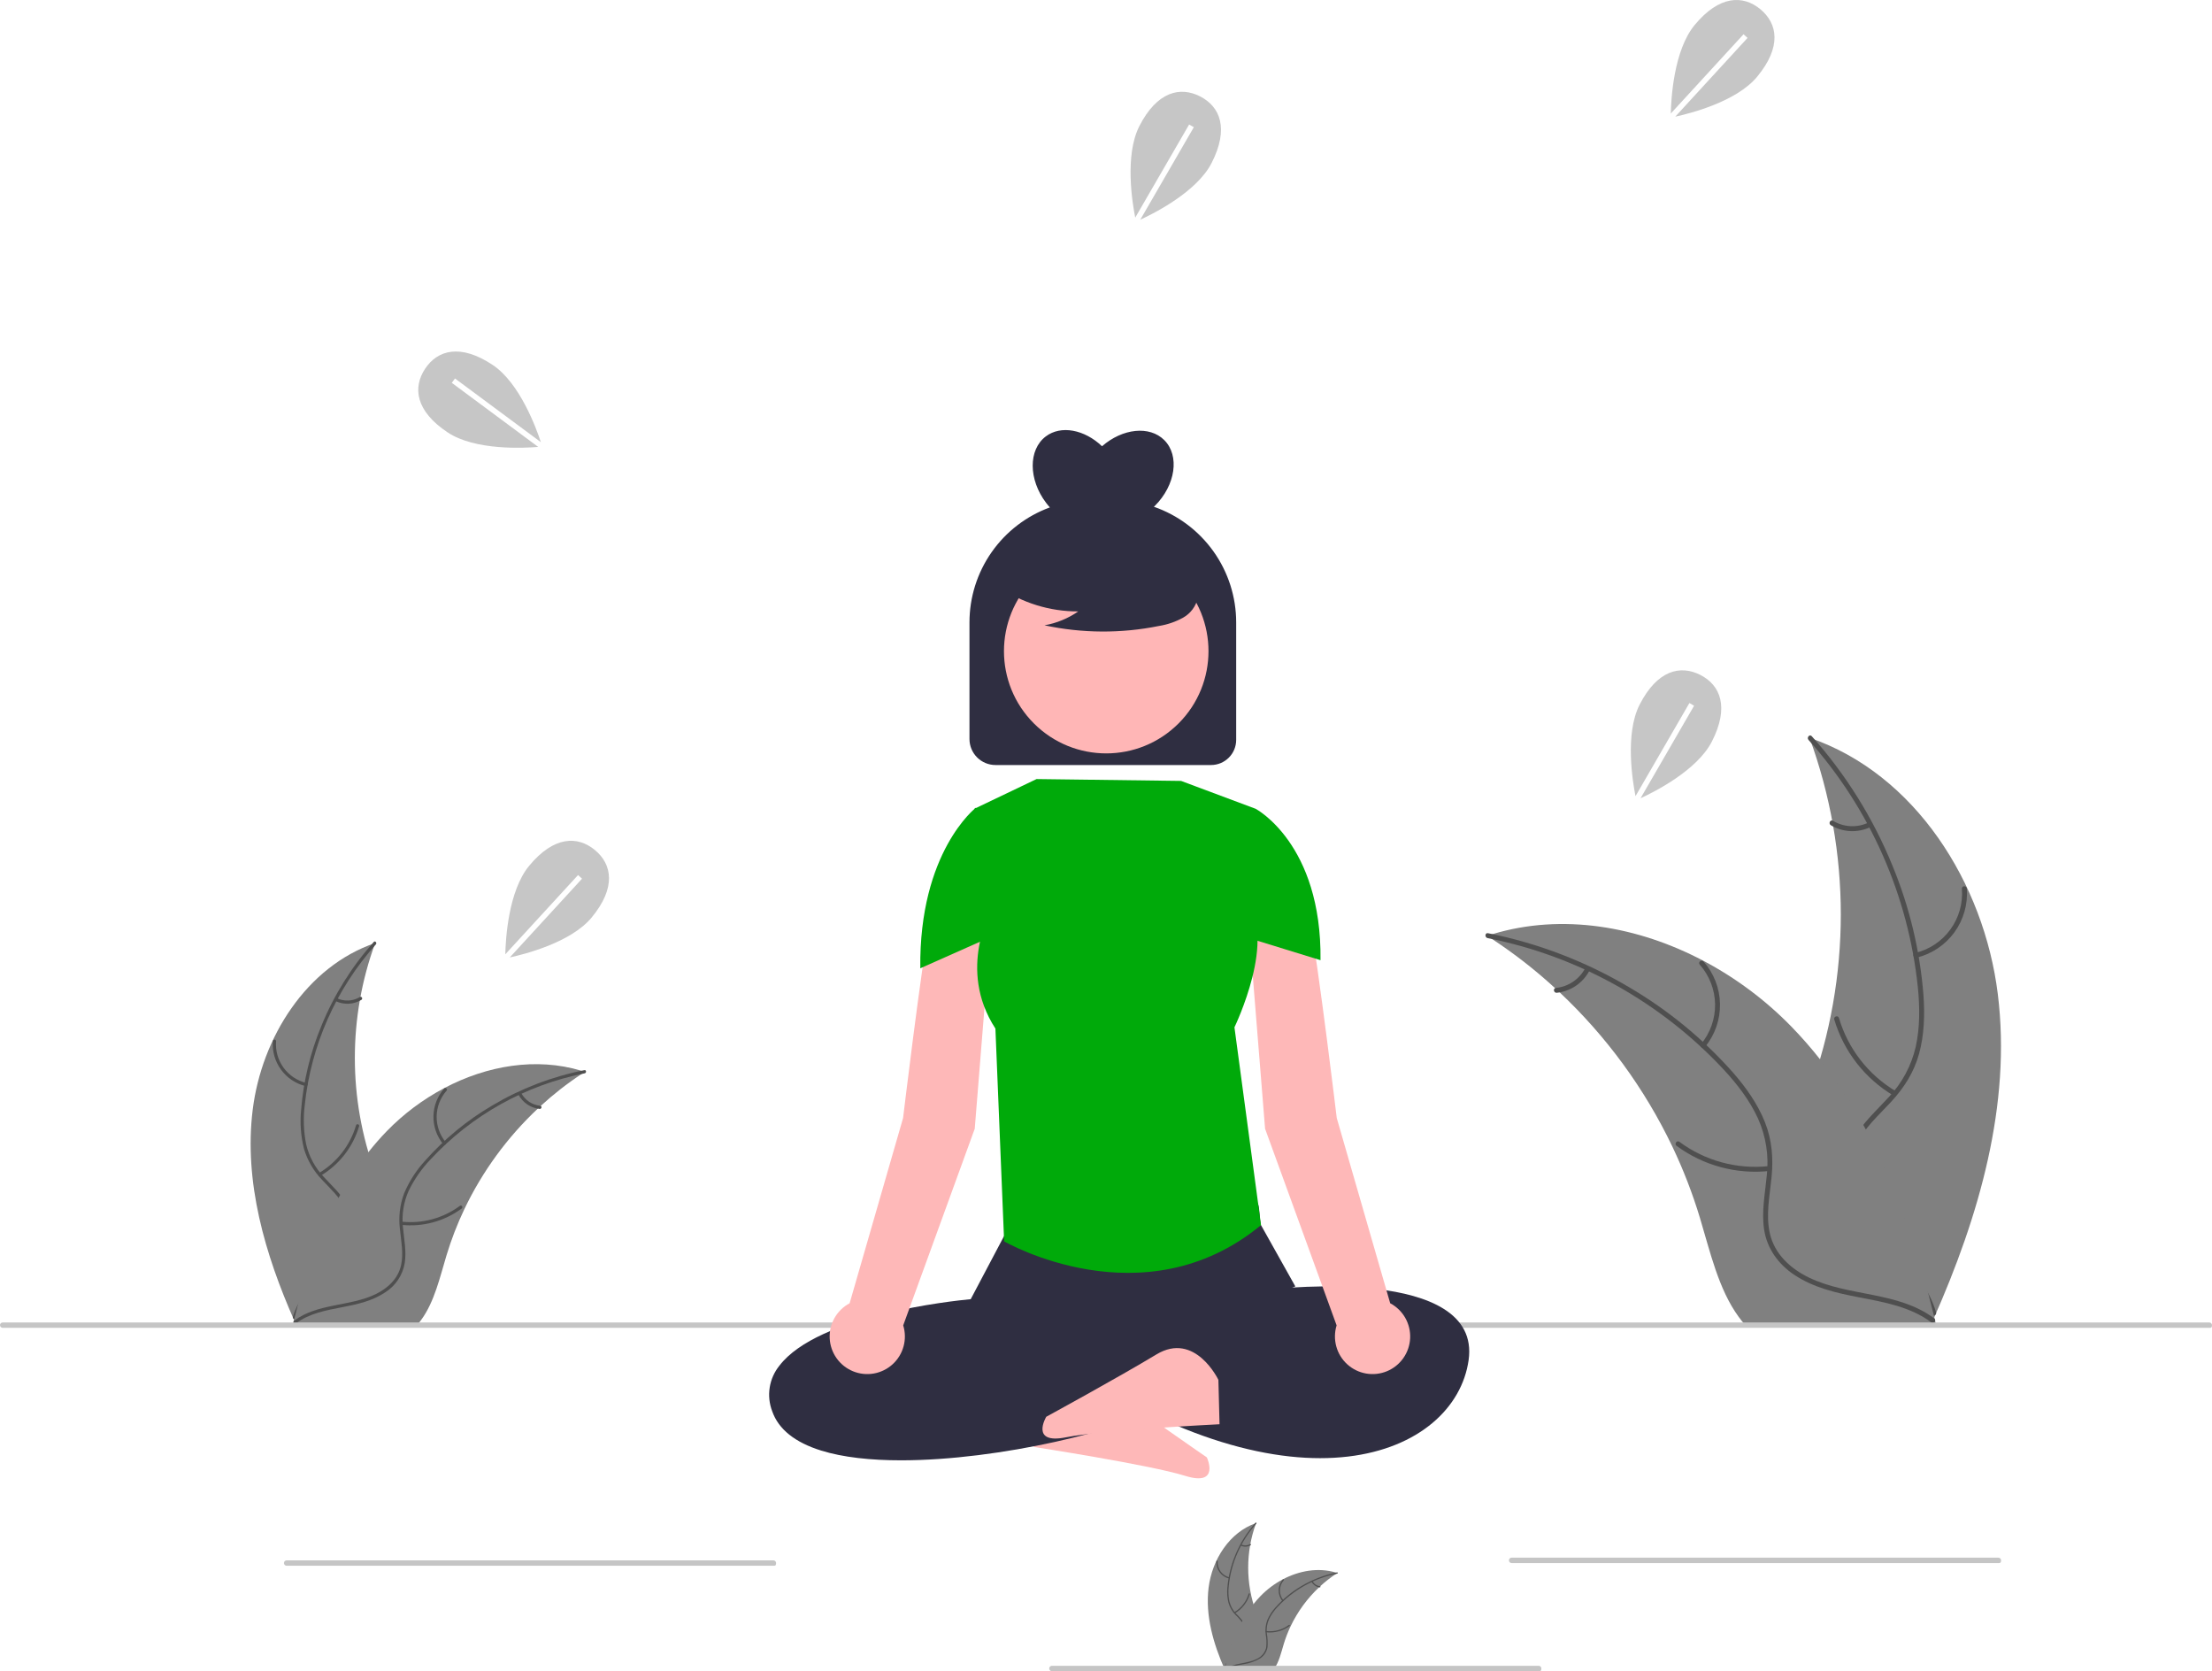<svg width="331" height="250" viewBox="0 0 331 250" fill="none" xmlns="http://www.w3.org/2000/svg">
<g clip-path="url(#clip0_357_514)">
<path d="M155.547 209.869C155.547 209.869 159.76 202.962 165.168 207.046C170.577 211.13 180.594 218.022 180.594 218.022C180.594 218.022 182.645 222.43 177.335 220.774C172.025 219.118 154.691 216.454 154.691 216.454L155.547 209.869Z" fill="#FEB8B8"/>
<path d="M37.815 166C39.158 155.21 45.848 144.58 56.144 141.069C52.083 152.174 52.084 164.357 56.146 175.461C57.728 179.738 59.933 184.33 58.445 188.641C57.519 191.323 55.254 193.375 52.722 194.658C50.19 195.941 47.38 196.553 44.606 197.152L44.06 197.603C39.655 187.662 36.473 176.789 37.815 166Z" fill="#808080"/>
<path d="M56.245 141.273C50.25 147.987 46.524 156.418 45.596 165.37C45.362 167.293 45.432 169.241 45.806 171.143C46.229 172.983 47.137 174.677 48.437 176.048C49.623 177.35 50.987 178.545 51.836 180.113C52.259 180.922 52.505 181.811 52.56 182.722C52.614 183.633 52.475 184.546 52.153 185.399C51.403 187.547 49.926 189.298 48.423 190.96C46.753 192.805 44.99 194.695 44.28 197.142C44.194 197.438 43.739 197.287 43.825 196.991C45.059 192.735 49.193 190.318 51.165 186.484C52.085 184.695 52.471 182.619 51.608 180.73C50.854 179.079 49.449 177.846 48.236 176.537C46.949 175.219 46.004 173.605 45.484 171.837C45.016 169.961 44.87 168.019 45.053 166.093C45.397 161.753 46.421 157.493 48.089 153.47C49.966 148.868 52.618 144.621 55.928 140.913C56.133 140.684 56.449 141.045 56.245 141.273Z" fill="#4F4F4F"/>
<path d="M45.725 162.47C44.243 162.11 42.938 161.236 42.042 160.003C41.146 158.771 40.717 157.26 40.832 155.741C40.857 155.433 41.336 155.457 41.311 155.764C41.201 157.179 41.601 158.586 42.438 159.733C43.274 160.879 44.494 161.688 45.875 162.015C46.175 162.086 46.023 162.541 45.725 162.47Z" fill="#4F4F4F"/>
<path d="M47.749 175.467C50.425 173.87 52.4 171.324 53.281 168.336C53.368 168.04 53.823 168.19 53.736 168.486C52.813 171.594 50.752 174.239 47.964 175.895C47.699 176.052 47.484 175.623 47.749 175.467Z" fill="#4F4F4F"/>
<path d="M50.411 149.322C50.955 149.581 51.555 149.7 52.157 149.67C52.759 149.639 53.344 149.46 53.859 149.147C54.123 148.986 54.337 149.415 54.075 149.575C53.504 149.918 52.858 150.115 52.193 150.15C51.528 150.185 50.865 150.057 50.261 149.777C50.202 149.756 50.153 149.712 50.125 149.656C50.096 149.6 50.09 149.535 50.108 149.475C50.129 149.414 50.172 149.365 50.228 149.336C50.285 149.308 50.351 149.303 50.411 149.322Z" fill="#4F4F4F"/>
<path d="M87.525 160.34C87.363 160.445 87.202 160.55 87.04 160.659C84.871 162.084 82.823 163.683 80.913 165.439C80.764 165.573 80.614 165.71 80.468 165.848C75.914 170.129 72.194 175.218 69.498 180.856C68.428 183.1 67.529 185.423 66.811 187.804C65.82 191.092 65.007 194.736 63.044 197.425C62.843 197.708 62.624 197.978 62.389 198.234H44.653C44.613 198.214 44.572 198.198 44.532 198.177L43.824 198.21C43.852 198.084 43.884 197.955 43.913 197.83C43.929 197.757 43.949 197.684 43.965 197.611C43.977 197.563 43.989 197.514 43.998 197.47C44.002 197.453 44.006 197.437 44.01 197.425C44.018 197.381 44.03 197.34 44.038 197.3C44.216 196.576 44.4 195.852 44.588 195.128C44.588 195.124 44.588 195.124 44.592 195.12C46.045 189.608 47.971 184.168 50.662 179.194C50.743 179.044 50.824 178.89 50.913 178.741C52.138 176.505 53.544 174.374 55.117 172.367C55.982 171.271 56.902 170.22 57.873 169.217C60.387 166.63 63.293 164.454 66.484 162.77C72.845 159.413 80.209 158.127 87.007 160.178C87.181 160.23 87.351 160.283 87.525 160.34Z" fill="#808080"/>
<path d="M87.485 160.565C78.653 162.318 70.599 166.807 64.466 173.396C63.12 174.791 62.003 176.389 61.156 178.132C60.385 179.856 60.09 181.755 60.302 183.632C60.465 185.386 60.834 187.161 60.567 188.923C60.417 189.823 60.078 190.682 59.573 191.442C59.068 192.202 58.407 192.847 57.635 193.334C55.743 194.598 53.509 195.108 51.308 195.53C48.863 195.998 46.316 196.446 44.276 197.973C44.029 198.157 43.756 197.763 44.003 197.579C47.553 194.923 52.31 195.481 56.193 193.606C58.005 192.731 59.564 191.306 60.013 189.279C60.406 187.507 60.026 185.676 59.847 183.902C59.613 182.074 59.831 180.217 60.481 178.493C61.237 176.713 62.291 175.074 63.597 173.648C66.486 170.388 69.87 167.604 73.625 165.395C77.896 162.851 82.571 161.055 87.448 160.087C87.75 160.027 87.785 160.505 87.485 160.565Z" fill="#4F4F4F"/>
<path d="M66.316 171.158C65.349 169.98 64.834 168.496 64.861 166.973C64.888 165.449 65.456 163.985 66.463 162.842C66.668 162.611 67.036 162.918 66.831 163.149C65.891 164.212 65.362 165.576 65.34 166.995C65.318 168.414 65.803 169.793 66.71 170.886C66.907 171.123 66.511 171.395 66.316 171.158Z" fill="#4F4F4F"/>
<path d="M60.103 182.753C63.201 183.088 66.312 182.244 68.815 180.389C69.063 180.205 69.336 180.599 69.088 180.783C66.48 182.709 63.24 183.581 60.017 183.225C59.71 183.191 59.797 182.719 60.103 182.753Z" fill="#4F4F4F"/>
<path d="M77.978 163.481C78.257 164.014 78.664 164.471 79.163 164.809C79.662 165.146 80.237 165.355 80.836 165.416C81.144 165.446 81.056 165.917 80.75 165.887C80.088 165.817 79.454 165.586 78.901 165.214C78.35 164.842 77.897 164.34 77.584 163.753C77.549 163.701 77.537 163.637 77.548 163.575C77.559 163.513 77.594 163.458 77.644 163.42C77.697 163.384 77.761 163.37 77.823 163.382C77.886 163.393 77.941 163.429 77.978 163.481Z" fill="#4F4F4F"/>
<path d="M180.854 237.507C181.375 233.326 183.968 229.206 187.958 227.845C186.384 232.149 186.384 236.87 187.959 241.174C188.572 242.832 189.426 244.611 188.85 246.282C188.437 247.314 187.643 248.149 186.632 248.614C185.629 249.069 184.572 249.394 183.486 249.58L183.274 249.755C181.567 245.903 180.334 241.689 180.854 237.507Z" fill="#808080"/>
<path d="M187.997 227.925C185.673 230.527 184.229 233.794 183.87 237.263C183.779 238.009 183.806 238.764 183.951 239.501C184.115 240.214 184.467 240.87 184.971 241.402C185.472 241.872 185.915 242.401 186.288 242.977C186.452 243.291 186.547 243.635 186.569 243.989C186.59 244.342 186.536 244.695 186.411 245.026C186.078 245.834 185.587 246.567 184.965 247.181C184.318 247.896 183.635 248.629 183.36 249.577C183.326 249.692 183.15 249.633 183.183 249.518C183.662 247.869 185.264 246.932 186.028 245.446C186.225 245.112 186.343 244.738 186.373 244.351C186.402 243.965 186.343 243.577 186.2 243.217C185.853 242.609 185.412 242.06 184.893 241.591C184.394 241.08 184.028 240.455 183.827 239.77C183.645 239.043 183.588 238.29 183.659 237.544C183.793 235.862 184.19 234.211 184.836 232.652C185.564 230.868 186.591 229.222 187.874 227.785C187.954 227.696 188.076 227.836 187.997 227.925Z" fill="#4F4F4F"/>
<path d="M183.92 236.14C183.346 236 182.84 235.661 182.492 235.184C182.145 234.706 181.979 234.12 182.024 233.532C182.033 233.413 182.219 233.422 182.209 233.541C182.167 234.089 182.321 234.635 182.646 235.079C182.97 235.523 183.443 235.837 183.978 235.963C184.094 235.991 184.036 236.167 183.92 236.14Z" fill="#4F4F4F"/>
<path d="M184.704 241.176C185.741 240.558 186.507 239.571 186.848 238.413C186.882 238.298 187.058 238.356 187.024 238.471C186.667 239.675 185.868 240.701 184.788 241.342C184.685 241.403 184.602 241.237 184.704 241.176Z" fill="#4F4F4F"/>
<path d="M185.736 231.044C185.947 231.144 186.179 231.19 186.413 231.179C186.646 231.167 186.873 231.097 187.072 230.976C187.174 230.914 187.257 231.08 187.156 231.142C186.935 231.275 186.684 231.351 186.427 231.365C186.169 231.378 185.912 231.329 185.678 231.22C185.655 231.212 185.636 231.195 185.625 231.173C185.614 231.152 185.612 231.126 185.619 231.103C185.627 231.08 185.643 231.06 185.665 231.049C185.687 231.038 185.713 231.036 185.736 231.044Z" fill="#4F4F4F"/>
<path d="M200.12 235.314C200.057 235.354 199.994 235.395 199.931 235.438C199.091 235.99 198.297 236.609 197.557 237.29C197.499 237.342 197.441 237.395 197.385 237.448C195.62 239.108 194.178 241.08 193.133 243.265C192.718 244.135 192.37 245.035 192.092 245.958C191.708 247.232 191.393 248.644 190.632 249.686C190.554 249.796 190.469 249.901 190.378 250H183.504C183.489 249.992 183.473 249.986 183.457 249.978L183.183 249.99C183.194 249.942 183.206 249.892 183.217 249.843C183.224 249.815 183.231 249.787 183.238 249.758C183.242 249.74 183.247 249.721 183.25 249.704C183.252 249.697 183.253 249.691 183.255 249.686C183.258 249.669 183.263 249.653 183.266 249.638C183.335 249.357 183.406 249.077 183.479 248.796L183.481 248.793C184.018 246.65 184.808 244.578 185.833 242.621C185.865 242.563 185.896 242.503 185.93 242.445C186.405 241.579 186.95 240.753 187.56 239.975C187.895 239.55 188.251 239.143 188.628 238.754C189.602 237.752 190.728 236.908 191.965 236.256C194.43 234.955 197.284 234.456 199.919 235.251C199.986 235.271 200.052 235.292 200.12 235.314Z" fill="#808080"/>
<path d="M200.104 235.401C196.681 236.08 193.56 237.82 191.183 240.374C190.662 240.915 190.229 241.534 189.9 242.209C189.601 242.878 189.487 243.614 189.569 244.341C189.686 245.018 189.721 245.706 189.672 246.391C189.614 246.74 189.483 247.073 189.287 247.368C189.091 247.662 188.835 247.912 188.536 248.101C187.784 248.546 186.95 248.835 186.083 248.952C185.136 249.133 184.149 249.307 183.358 249.899C183.263 249.97 183.157 249.818 183.252 249.746C184.628 248.717 186.472 248.933 187.977 248.206C188.335 248.058 188.655 247.83 188.912 247.539C189.168 247.249 189.355 246.903 189.457 246.529C189.547 245.836 189.525 245.132 189.393 244.446C189.302 243.737 189.387 243.018 189.639 242.349C189.932 241.659 190.34 241.024 190.846 240.471C191.966 239.208 193.277 238.129 194.732 237.273C196.388 236.287 198.2 235.591 200.09 235.216C200.207 235.193 200.22 235.378 200.104 235.401Z" fill="#4F4F4F"/>
<path d="M191.9 239.507C191.525 239.05 191.325 238.475 191.336 237.885C191.346 237.294 191.566 236.727 191.957 236.284C192.036 236.194 192.179 236.313 192.099 236.403C191.735 236.815 191.53 237.343 191.522 237.893C191.513 238.443 191.701 238.978 192.053 239.401C192.129 239.493 191.976 239.598 191.9 239.507Z" fill="#4F4F4F"/>
<path d="M189.492 244C190.693 244.13 191.898 243.803 192.869 243.084C192.965 243.013 193.07 243.165 192.974 243.237C191.963 243.983 190.708 244.321 189.459 244.183C189.34 244.17 189.374 243.987 189.492 244Z" fill="#4F4F4F"/>
<path d="M196.42 236.532C196.528 236.738 196.685 236.915 196.879 237.046C197.072 237.177 197.295 237.258 197.527 237.281C197.646 237.293 197.612 237.476 197.494 237.464C197.238 237.437 196.992 237.347 196.778 237.203C196.564 237.059 196.388 236.865 196.267 236.637C196.254 236.617 196.249 236.592 196.253 236.568C196.257 236.544 196.271 236.523 196.29 236.508C196.311 236.494 196.336 236.489 196.36 236.493C196.384 236.498 196.405 236.511 196.42 236.532Z" fill="#4F4F4F"/>
<path d="M298.947 148.688C296.884 132.105 286.601 115.765 270.776 110.368C277.017 127.437 277.016 146.162 270.772 163.231C268.341 169.805 264.951 176.863 267.239 183.488C268.662 187.611 272.143 190.765 276.035 192.737C279.926 194.709 284.245 195.649 288.51 196.57L289.35 197.264C296.12 181.984 301.011 165.272 298.947 148.688Z" fill="#808080"/>
<path d="M270.619 110.682C279.834 121.002 285.562 133.961 286.988 147.72C287.276 150.669 287.311 153.686 286.666 156.594C286.015 159.423 284.619 162.026 282.621 164.133C280.798 166.135 278.701 167.971 277.397 170.381C276.022 172.922 275.969 175.808 276.91 178.506C278.062 181.808 280.332 184.499 282.643 187.053C285.209 189.889 287.92 192.795 289.011 196.555C289.143 197.01 289.842 196.779 289.711 196.324C287.813 189.782 281.459 186.066 278.428 180.174C277.015 177.425 276.421 174.233 277.747 171.33C278.906 168.792 281.066 166.896 282.93 164.885C284.887 162.774 286.387 160.457 287.16 157.661C287.95 154.801 288.033 151.776 287.822 148.832C287.294 142.16 285.72 135.613 283.157 129.43C280.271 122.357 276.195 115.829 271.107 110.129C270.792 109.777 270.306 110.332 270.619 110.682Z" fill="#4F4F4F"/>
<path d="M286.79 143.263C289.067 142.71 291.074 141.367 292.451 139.472C293.829 137.577 294.488 135.255 294.31 132.92C294.273 132.447 293.536 132.483 293.574 132.956C293.743 135.131 293.129 137.294 291.843 139.056C290.557 140.817 288.683 142.061 286.559 142.563C286.098 142.673 286.332 143.372 286.79 143.263Z" fill="#4F4F4F"/>
<path d="M283.679 163.239C279.566 160.785 276.53 156.871 275.176 152.279C275.042 151.824 274.343 152.055 274.476 152.51C275.894 157.286 279.062 161.352 283.348 163.897C283.756 164.139 284.086 163.48 283.679 163.239Z" fill="#4F4F4F"/>
<path d="M279.587 123.054C278.751 123.452 277.828 123.635 276.903 123.588C275.979 123.541 275.08 123.265 274.288 122.786C273.882 122.538 273.554 123.198 273.956 123.443C274.834 123.97 275.827 124.273 276.849 124.327C277.87 124.381 278.89 124.184 279.818 123.754C279.909 123.721 279.984 123.654 280.027 123.568C280.071 123.481 280.08 123.381 280.053 123.289C280.021 123.196 279.955 123.12 279.868 123.076C279.781 123.032 279.68 123.024 279.587 123.054Z" fill="#4F4F4F"/>
<path d="M222.541 139.988C222.79 140.15 223.038 140.312 223.288 140.479C226.62 142.67 229.769 145.127 232.704 147.827C232.934 148.032 233.164 148.243 233.388 148.455C240.388 155.035 246.106 162.857 250.249 171.523C251.895 174.973 253.275 178.543 254.379 182.202C255.903 187.256 257.153 192.857 260.17 196.991C260.479 197.425 260.816 197.841 261.177 198.234H288.438C288.5 198.203 288.562 198.178 288.624 198.147L289.713 198.197C289.669 198.004 289.619 197.805 289.576 197.612C289.551 197.5 289.52 197.388 289.495 197.277C289.476 197.202 289.458 197.127 289.445 197.059C289.439 197.034 289.433 197.009 289.427 196.991C289.414 196.922 289.395 196.86 289.383 196.798C289.109 195.685 288.827 194.573 288.537 193.46C288.537 193.454 288.537 193.454 288.531 193.447C286.298 184.975 283.338 176.614 279.202 168.968C279.077 168.738 278.953 168.502 278.816 168.272C276.932 164.836 274.771 161.559 272.354 158.475C271.024 156.791 269.611 155.175 268.118 153.633C264.253 149.657 259.787 146.313 254.883 143.724C245.106 138.565 233.786 136.588 223.337 139.74C223.07 139.821 222.808 139.901 222.541 139.988Z" fill="#808080"/>
<path d="M222.603 140.334C236.177 143.029 248.557 149.93 257.984 160.057C259.991 162.239 261.836 164.627 263.072 167.336C264.257 169.986 264.71 172.905 264.384 175.79C264.135 178.485 263.567 181.213 263.977 183.923C264.41 186.778 266.106 189.115 268.483 190.703C271.392 192.646 274.825 193.428 278.209 194.077C281.967 194.798 285.881 195.486 289.017 197.832C289.397 198.116 289.816 197.51 289.437 197.227C283.981 193.145 276.669 194.002 270.7 191.121C267.915 189.776 265.518 187.585 264.828 184.47C264.225 181.746 264.808 178.932 265.084 176.205C265.374 173.341 265.177 170.589 264.11 167.891C263.018 165.132 261.262 162.667 259.32 160.443C254.879 155.434 249.678 151.154 243.907 147.759C237.342 143.848 230.155 141.089 222.659 139.6C222.195 139.508 222.142 140.243 222.603 140.334Z" fill="#4F4F4F"/>
<path d="M255.141 156.618C256.626 154.806 257.419 152.526 257.377 150.184C257.336 147.843 256.463 145.592 254.914 143.834C254.6 143.48 254.034 143.951 254.349 144.307C255.794 145.941 256.607 148.037 256.641 150.218C256.675 152.399 255.928 154.52 254.535 156.198C254.233 156.563 254.84 156.981 255.141 156.618Z" fill="#4F4F4F"/>
<path d="M264.691 174.439C259.928 174.955 255.147 173.657 251.299 170.805C250.918 170.522 250.499 171.128 250.879 171.41C254.889 174.371 259.868 175.711 264.822 175.164C265.295 175.112 265.16 174.387 264.691 174.439Z" fill="#4F4F4F"/>
<path d="M237.216 144.817C236.787 145.637 236.162 146.338 235.395 146.858C234.628 147.377 233.744 147.697 232.823 147.791C232.35 147.837 232.485 148.562 232.954 148.515C233.972 148.408 234.948 148.052 235.796 147.481C236.645 146.909 237.34 146.138 237.822 145.236C237.874 145.155 237.894 145.057 237.877 144.961C237.859 144.866 237.806 144.781 237.729 144.724C237.648 144.668 237.549 144.647 237.453 144.665C237.357 144.682 237.272 144.737 237.216 144.817Z" fill="#4F4F4F"/>
<path d="M330.728 198.638H0.405C0.297 198.638 0.194 198.596 0.119 198.52C0.043 198.444 0 198.341 0 198.234C0 198.127 0.043 198.024 0.119 197.948C0.194 197.872 0.297 197.83 0.405 197.83H330.595C330.703 197.83 330.806 197.872 330.881 197.948C330.957 198.024 331 198.127 331 198.234C331 198.457 330.951 198.638 330.728 198.638Z" fill="#C5C5C5"/>
<path d="M115.861 234.227H42.892C42.785 234.227 42.682 234.185 42.606 234.109C42.53 234.033 42.488 233.93 42.488 233.823C42.488 233.716 42.53 233.613 42.606 233.537C42.682 233.461 42.785 233.418 42.892 233.418H115.729C115.836 233.418 115.939 233.461 116.015 233.537C116.091 233.613 116.133 233.716 116.133 233.823C116.133 234.046 116.084 234.227 115.861 234.227Z" fill="#C5C5C5"/>
<path d="M230.376 250H157.407C157.3 250 157.197 249.957 157.121 249.881C157.045 249.805 157.002 249.703 157.002 249.595C157.002 249.488 157.045 249.385 157.121 249.309C157.197 249.234 157.3 249.191 157.407 249.191H230.243C230.351 249.191 230.454 249.234 230.529 249.309C230.605 249.385 230.648 249.488 230.648 249.595C230.648 249.819 230.599 250 230.376 250Z" fill="#C5C5C5"/>
<path d="M299.165 233.823H226.197C226.09 233.823 225.987 233.78 225.911 233.705C225.835 233.629 225.792 233.526 225.792 233.419C225.792 233.311 225.835 233.208 225.911 233.133C225.987 233.057 226.09 233.014 226.197 233.014H299.033C299.14 233.014 299.243 233.057 299.319 233.133C299.395 233.208 299.438 233.311 299.438 233.419C299.438 233.642 299.389 233.823 299.165 233.823Z" fill="#C5C5C5"/>
<path d="M134.852 218.455C130.319 218.455 126.169 218.021 122.872 216.995C118.953 215.775 116.492 213.803 115.557 211.128C115.118 209.993 114.987 208.761 115.177 207.559C115.367 206.356 115.872 205.225 116.641 204.281C122.438 196.73 142.557 194.601 145.256 194.349L150.733 183.985C151.083 181.512 149.425 179.64 152.289 179.593L186.172 179.133C188.985 179.074 188.187 180.815 188.669 183.226L193.831 192.437L171.613 201.808L174.973 209.989L174.753 210.116C168.251 213.886 149.551 218.454 134.852 218.455Z" fill="#2F2E41"/>
<path d="M190.755 192.83C190.755 192.83 221.783 189.281 219.76 203.476C217.736 217.672 194.128 227.727 158.378 203.476L162.425 196.379C162.425 196.379 175.747 195.716 183.841 192.167L190.755 192.83Z" fill="#2F2E41"/>
<path d="M146.827 128.519C146.827 128.519 140.93 127.447 139.321 136.556C137.713 145.665 135.137 167.242 135.137 167.242L127.137 194.959C126.194 195.459 125.412 196.218 124.884 197.146C124.356 198.074 124.103 199.133 124.154 200.199C124.205 201.266 124.559 202.295 125.174 203.168C125.79 204.041 126.641 204.721 127.628 205.128C128.615 205.536 129.698 205.654 130.75 205.47C131.802 205.285 132.78 204.805 133.569 204.086C134.359 203.366 134.927 202.438 135.208 201.408C135.489 200.377 135.471 199.289 135.155 198.269L145.859 168.852L147.899 143.524V130.253C147.899 129.893 147.799 129.54 147.61 129.234C147.42 128.927 147.149 128.68 146.827 128.519Z" fill="#FEB8B8"/>
<path d="M188.337 128.519C188.337 128.519 194.235 127.447 195.843 136.556C197.451 145.665 200.028 167.242 200.028 167.242L208.027 194.959C208.971 195.459 209.752 196.218 210.281 197.146C210.809 198.074 211.062 199.133 211.011 200.199C210.959 201.266 210.605 202.295 209.99 203.168C209.375 204.041 208.524 204.721 207.537 205.128C206.549 205.536 205.466 205.654 204.414 205.47C203.362 205.285 202.384 204.805 201.595 204.086C200.806 203.366 200.237 202.438 199.957 201.408C199.676 200.377 199.694 199.289 200.009 198.269L189.305 168.852L187.265 143.524V130.253C187.265 129.893 187.365 129.54 187.555 129.234C187.744 128.927 188.015 128.68 188.337 128.519Z" fill="#FEB8B8"/>
<path d="M187.888 120.989L176.733 116.819L155.112 116.541L145.805 120.989L148.419 136.004C148.419 136.004 143.141 144.935 148.952 153.868L150.256 185.697C150.256 185.697 171.102 197.778 188.697 183.27L184.72 153.677C184.72 153.677 191.372 139.947 186.216 134.846L187.888 120.989Z" fill="#00AA0A"/>
<path d="M183.344 125.655L187.888 120.989C187.888 120.989 197.803 126.202 197.599 143.637L185.091 139.784L183.344 125.655Z" fill="#00AA0A"/>
<path d="M150.852 125.655L146.025 120.831C146.025 120.831 137.507 127.415 137.712 144.85L149.105 139.784L150.852 125.655Z" fill="#00AA0A"/>
<path d="M182.319 206.42C182.319 206.42 178.844 199.114 173.041 202.616C167.239 206.119 156.562 211.937 156.562 211.937C156.562 211.937 154.065 216.109 159.518 215.011C164.971 213.914 182.488 213.058 182.488 213.058L182.319 206.42Z" fill="#FEB8B8"/>
<path d="M172.666 75.808C172.715 75.761 172.766 75.719 172.814 75.671C175.919 72.567 176.549 68.165 174.22 65.837C172.019 63.638 167.966 64.082 164.906 66.756C162.283 64.26 158.765 63.564 156.488 65.287C153.863 67.274 153.883 71.721 156.534 75.22C156.716 75.46 156.906 75.686 157.102 75.904C153.574 77.195 150.528 79.537 148.376 82.615C146.224 85.692 145.07 89.356 145.07 93.111V110.55C145.07 111.061 145.171 111.567 145.367 112.04C145.563 112.512 145.85 112.941 146.211 113.303C146.573 113.665 147.003 113.951 147.475 114.147C147.948 114.343 148.455 114.443 148.966 114.443H181.215C182.214 114.443 183.171 114.047 183.877 113.341C184.584 112.635 184.98 111.678 184.98 110.68V93.111C184.98 89.306 183.794 85.595 181.587 82.495C179.38 79.394 176.262 77.057 172.666 75.808Z" fill="#2F2E41"/>
<path d="M176.355 108.224C182.331 102.252 182.331 92.568 176.355 86.595C170.379 80.622 160.69 80.622 154.714 86.595C148.738 92.568 148.738 102.252 154.714 108.224C160.69 114.197 170.379 114.197 176.355 108.224Z" fill="#FFB6B6"/>
<path d="M149.455 87.789C152.952 90.198 157.102 91.48 161.349 91.463C159.834 92.513 158.11 93.222 156.294 93.542C161.941 94.752 167.777 94.785 173.437 93.638C174.695 93.436 175.909 93.02 177.025 92.406C177.582 92.096 178.067 91.671 178.448 91.161C178.83 90.651 179.1 90.067 179.241 89.445C179.617 87.298 177.942 85.347 176.203 84.032C173.539 82.05 170.467 80.684 167.21 80.033C163.953 79.383 160.593 79.464 157.371 80.271C155.267 80.814 153.16 81.733 151.794 83.421C150.427 85.11 150.023 87.713 151.324 89.451L149.455 87.789Z" fill="#2F2E41"/>
<path d="M67.604 57.269L68.086 56.619L80.933 66.143C80.235 64.017 77.764 57.275 73.713 54.585C68.873 51.371 65.468 52.371 63.613 55.161C61.758 57.952 62.155 61.477 66.995 64.69C71.097 67.415 78.406 67.036 80.538 66.857L67.604 57.269Z" fill="#C6C6C6"/>
<path d="M260.902 5.125L261.499 5.672L250.685 17.452C252.874 16.979 259.84 15.224 262.938 11.476C266.639 7 265.998 3.511 263.414 1.377C260.83 -0.757 257.282 -0.729 253.58 3.748C250.443 7.542 250.059 14.846 250.015 16.984L260.902 5.125Z" fill="#C6C6C6"/>
<path d="M86.5 130.9L87.096 131.447L76.282 143.227C78.471 142.754 85.437 140.999 88.536 137.252C92.237 132.775 91.596 129.287 89.012 127.153C86.428 125.018 82.88 125.047 79.178 129.523C76.04 133.318 75.657 140.622 75.613 142.759L86.5 130.9Z" fill="#C6C6C6"/>
<path d="M177.94 18.624L178.641 19.029L170.63 32.866C172.665 31.932 179.087 28.713 181.301 24.386C183.947 19.215 182.567 15.947 179.583 14.422C176.598 12.896 173.14 13.69 170.494 18.861C168.251 23.243 169.456 30.457 169.876 32.554L177.94 18.624Z" fill="#C6C6C6"/>
<path d="M252.8 105.17L253.5 105.575L245.489 119.413C247.524 118.478 253.946 115.26 256.161 110.932C258.807 105.762 257.427 102.494 254.442 100.968C251.458 99.443 247.999 100.237 245.353 105.407C243.11 109.79 244.316 117.004 244.735 119.101L252.8 105.17Z" fill="#C6C6C6"/>
</g>
<defs>
<clipPath id="clip0_357_514">
<rect width="331" height="250" fill="white"/>
</clipPath>
</defs>
</svg>
